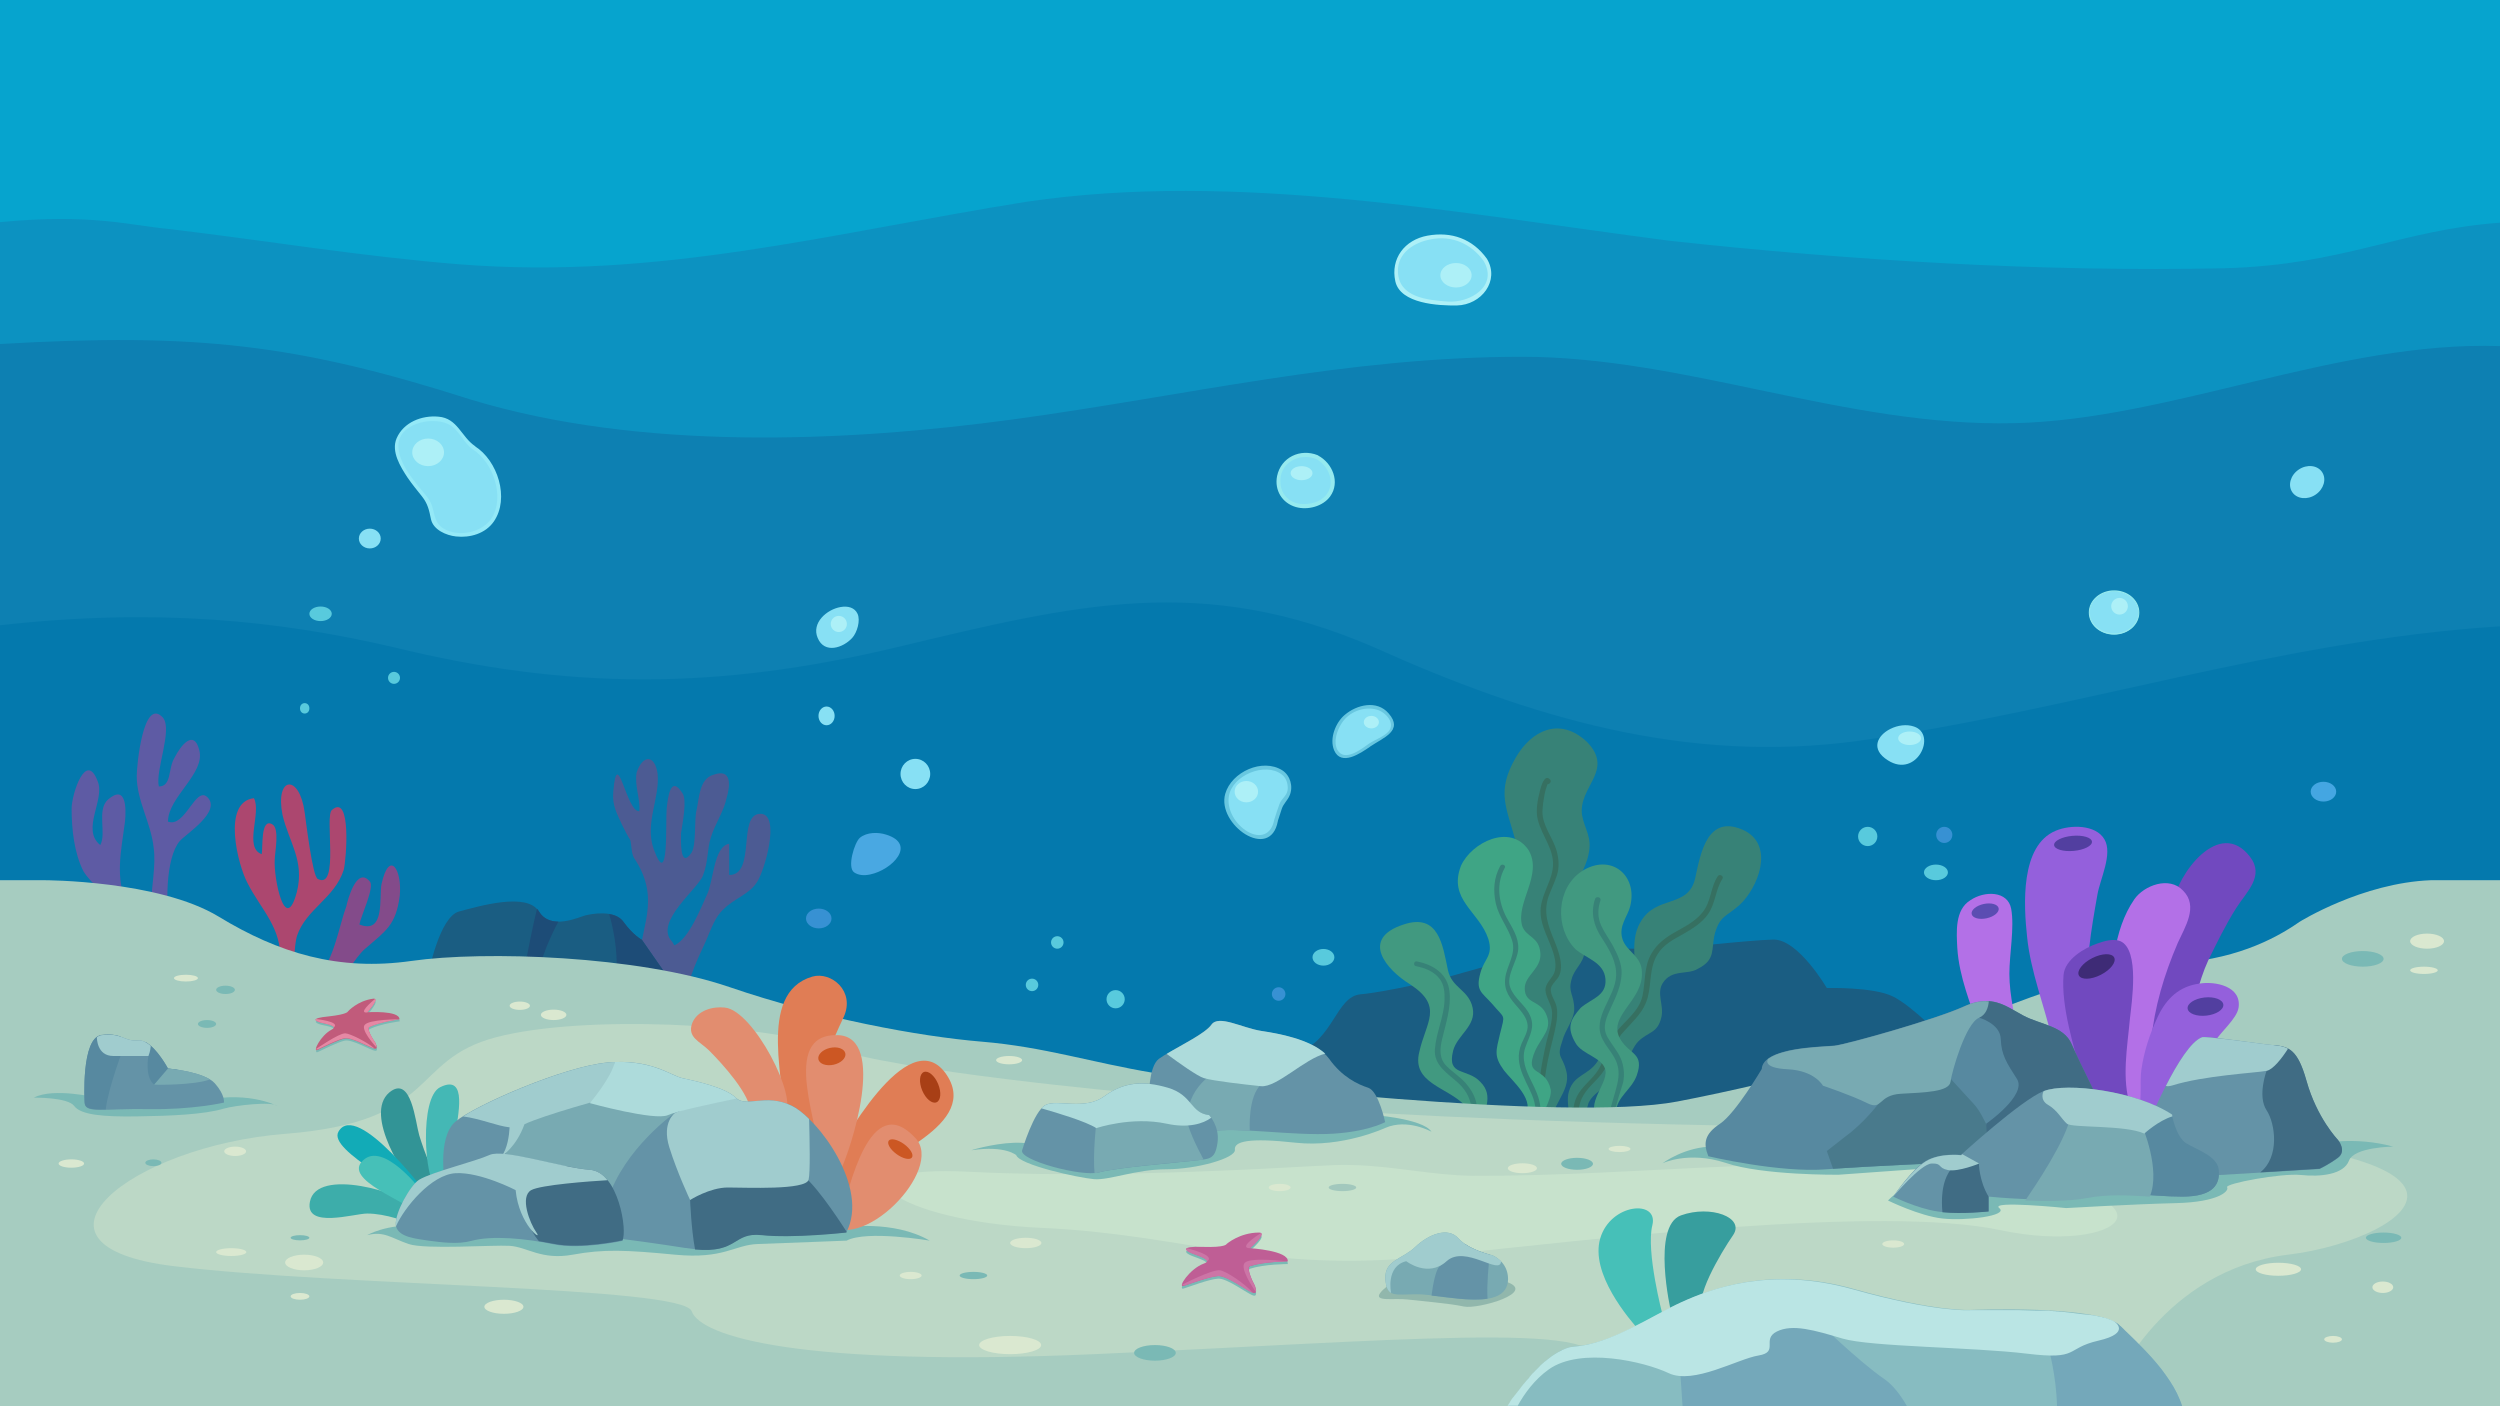 <?xml version="1.0" encoding="utf-8"?>
<!-- Generator: Adobe Illustrator 16.0.0, SVG Export Plug-In . SVG Version: 6.00 Build 0)  -->
<!DOCTYPE svg PUBLIC "-//W3C//DTD SVG 1.1//EN" "http://www.w3.org/Graphics/SVG/1.1/DTD/svg11.dtd">
<svg version="1.1" id="Layer_3" xmlns:x="http://ns.adobe.com/Extensibility/1.0/" xmlns:i="http://ns.adobe.com/AdobeIllustrator/10.0/" xmlns:graph="http://ns.adobe.com/Graphs/1.0/"
	 xmlns="http://www.w3.org/2000/svg" xmlns:xlink="http://www.w3.org/1999/xlink" xmlns:a="http://ns.adobe.com/AdobeSVGViewerExtensions/3.0/"
	 x="0px" y="0px" width="960px" height="540px" viewBox="0 0 960 540" style="enable-background:new 0 0 960 540;"
	 xml:space="preserve">
<g>
	<rect style="fill:#0479AD;" width="960" height="540"/>
	<g>
		<path style="fill:#0D80B2;" d="M960,85.1L0,100.4v139.7c59.7-6.7,106.8-1.9,151,8.4c67.5,16.5,124.5,16.5,193.5,0
			c69-16.5,117-28.5,183,0c60,27,120,45,186,36c84.7-12.1,162.2-38.7,246.6-44V85.1z"/>
	</g>
	<g>
		<path style="fill:#0C92C1;" d="M0,132.1c75.8-4.4,114.4,0.1,181,21.4C245.5,173,323.4,170,389.4,161c66-9,127.5-24,195-24
			c63,0,124.5,27,189,25.5c60-1.3,124.3-31.7,186.6-29.6V0H0V132.1z"/>
	</g>
	<g>
		<path style="fill:#06A4CE;" d="M0,85.3c35.5-3.4,49.9,1.3,65.5,2.7c37.5,4.5,73.5,10.5,111,13.5c76.5,6,142.5-12,217.5-24
			c81-12,166.5,4.5,247.5,15c69,7.5,142.5,12,213,10.5c45.6-1.3,67.2-14.7,105.6-17.5V0H0V85.3z"/>
	</g>
</g>
<path style="fill:#1A5D82;" d="M745.8,398.3c0,0-11.3-11.8-18.8-15.6s-25.5-3.3-25.5-3.3s-11-18.8-20.5-18.6s-38.5,3.5-38.5,3.5
	h-47.7L552.9,376c0,0-20.9,5-30.4,5.8s-10.5,17.7-24,22.2s-11.9,19.6-11.9,19.6S688.5,454.7,745.8,398.3z"/>
<g>
	<g>
		<path style="fill:#4C5B93;" d="M246,370c-1.4-12.6,8.7-23.8-2.5-40.5c-1.1-1.7-1-5.5-1.5-7c-1-1.5-2-3.5-3-5.5
			c-2-4.5-4-7.5-3.5-13c1.5-18.5,5,8,10,7.5c0.5-4.5-2-10-1-15c2.5-7,7-6.5,8,0.5c1,9.5-5,19-1.5,29c6,16.5,4.5-10.5,5-15.5
			c0.5-4.5,1.5-13,6-6c2,2.5,0,12-0.5,15.5c0,2.5-0.5,14,4,7.5c2-3,1-13,2-16.5c1-4.5,1-12,6.5-13.5c7-2.5,6.5,4,5,9
			c-1,5-4.5,10-6,15c-1.5,4.5-1,9.5-3,14.5c-1.5,5-19,18-12,25.5c0.5,0.5,0.5,1,1,1.5c5.5-2.5,10-14,12.5-19.5
			c2.5-5,2.5-18.5,8.5-19.5c0,4,0,8,0,12c10.5,0,3-23.5,12-23.5c8,0,1.5,22.5-1.5,26.5c-3,4.5-8.5,6-12.5,10c-3.5,3-5,8-7,12.5
			c-3.5,7.5-8.5,18-8,26.5C263,388,249,397.5,246,370z"/>
	</g>
	<g>
		<path style="fill:#AC476F;" d="M114,373c-1.5,0-1-10,0-13.5c3.5-10.5,14.5-14.5,18-25.5c1-4,3-29.5-4.5-23c-3,2,3,31-5.5,26.5
			c-2-1-4.5-22-5-25.5c-2-15-11.5-14-8.5,1c2.5,10.5,8.5,17.5,5.5,29.5c-4.5,17-9-5.5-8.5-12.5c0-2.5,2-12-1-13.5
			c-4.5-2.5-3.5,9-4,11.5c-7-2.5,0-16-3-21.5c-12.5,1.5-6,26-2.5,32.5c5,10,13.5,17.5,12.5,30L114,373z"/>
	</g>
	<g>
		<path style="fill:#834B8A;" d="M131.5,378.5c-2.5,0.5,5.5-11.5,8.5-14c8-7,12-9,13.5-20.5c1-10-4-18-7-4.5c-1,5,1.5,19.5-8.5,15.5
			c0.5-3,6-14.5,4-16.5c-5-6-8.5,7-9,9.5c-2.5,6.5-5,21.5-10.5,26L131.5,378.5z"/>
	</g>
	<g>
		<path style="fill:#5E5BA4;" d="M42.5,349c-1.5-6-7.5-9.5-10.5-14.5c-3.5-7-4.5-16-4.5-24c0-5.5,5.5-22.5,10-10.5
			c3,7-6.5,18.5,1,24.5C41,320,37,311,41.5,307c7-6,7,3.5,6.5,8.5C46.5,327,44,337,49,348L42.5,349z"/>
	</g>
	<g>
		<path style="fill:#5E5BA4;" d="M58,348c0-7,2-15.5,1-22.5c-1-9.5-6.5-18-6.5-27.5c0-4,2.5-30.5,10-22.5c4,4.5-3,20.5-1.5,26.5
			c5,0,3.5-7,6-11c2.5-5,7.5-11,9.5-3c2.5,9-12,18-12,27.5C71,318,75,302,79.5,306c6,5.5-8.5,14.5-10.5,17
			c-5.5,6.5-5.5,25.5-3.5,33.5L58,348z"/>
	</g>
</g>
<g>
	<path style="fill:#1A5D82;" d="M164.5,374c0,0,4.2-22,11.8-24s26.1-7.5,30.6,0c4.5,7.5,15.8,2,17.9,1.5s11.2-2.4,14.7,2.6
		c3.5,4.9,7,6.8,7,6.8l9.6,13.8L164.5,374z"/>
	<path style="fill:#1D4C77;" d="M236.7,374.5l19.4,0.2l-9.6-13.8c0,0-3.5-1.9-7-6.8c-1.3-1.9-3.4-2.8-5.6-3.1
		C235.1,354.9,237.4,364.4,236.7,374.5z"/>
	<path style="fill:#1D4C77;" d="M207,350c-0.2-0.4-0.5-0.7-0.8-1c-1.7,6.7-4.2,19.7-5.2,25.3l5.9,0c0.5-5.9,4.6-14.9,7.5-20.4
		C211.5,353.9,208.7,352.9,207,350z"/>
</g>
<g>
	<g>
		<path style="fill:#378277;" d="M588,430.5c6-6,1-12-1.5-18.5c-4-10-2.5-20.5-3-31c-0.5-10-7-20.5-6-30.5s7-18,4.5-27.5
			c-3.5-13-7.5-19,0-32c6-10.5,17-16,27.5-6c10.5,11-3.5,17-2,28c1,5.5,4,8.5,2.5,15c-1,5.5-5,10.5-5.5,15.5c-0.5,7,5,14.5,4,22
			c-0.5,4.5-4,6.5-5,10.5c-1.5,5,1,6,1,11.5c0,4-3.5,8-4.5,12c-2.5,7,0,5.5,1.5,12c2,8-7.5,14-5,21L588,430.5z"/>
	</g>
	<path style="fill:#367061;" d="M595.2,299.3c-2.2-2.3-3.5,3-3.8,4.1c-0.9,3.5-1.8,7.8-0.9,11.3c1.6,6.7,6.9,11.8,5.7,19.2
		c-1,6-5,10.7-4.6,17c0.3,5.3,3.4,10.1,4.9,15.1c0.8,2.6,1.4,6.2-0.2,8.6c-1.4,2.2-3.4,3.8-2.7,6.7c0.6,2.7,2.3,4.7,2.4,7.6
		c0.1,3.7-1.2,7.3-2.1,10.9c-1,4.4-1.9,8.8-2.5,13.3c-0.7,4.6-1.1,9.3-0.8,14c0.2,3.6,1,7.5,3.6,10.2c0.9,0.9,2.3-0.5,1.4-1.4
		c-3.1-3.3-3.1-8.8-3.1-13c0.1-5.3,0.9-10.6,1.9-15.9c1-5.1,2.7-10.2,3.4-15.3c0.3-2.5,0.3-4.9-0.8-7.2c-0.7-1.4-1.3-2.6-1.5-4.1
		c-0.2-1.8,1.6-3.4,2.6-4.7c2.9-3.9,0.4-10.4-1.2-14.4c-2.4-5.8-4.4-10.9-2.2-17.2c1-2.7,2.3-5.3,3.2-8.1c0.9-3,0.7-6.1-0.1-9.1
		c-1.4-5.2-5.6-9.8-5.5-15.3c0.1-2.2,0.4-4.4,0.8-6.5c0.2-0.9,0.4-1.8,0.7-2.7c0.1-0.4,0.3-0.7,0.4-1.1c0.4-0.9,0.1,0.2-0.5-0.4
		C594.7,301.7,596.1,300.2,595.2,299.3L595.2,299.3z"/>
	<g>
		<path style="fill:#378277;" d="M609.5,430.5c-1.5,1-0.5-4,0.5-7c2.5-5,8.5-6.5,12-10.5c3.5-4.5,3.5-9,7-13c4-4,7.5-3,9-9.5
			c1-4.5-2-9,0.5-13c3.5-5.5,9.5-3,13.5-5.5c7-3.5,5-7.5,6.5-13.5c2-7,4.5-6.5,9.5-11c7-6.5,13.5-22.5,2-28.5c-14.5-7-17,9-19,18
			c-2.5,12-15,6.5-21,17c-5.5,9,1,19.5-5.5,28c-3.5,4-8,5-9.5,11.5c-1,4.5,1,9.5-1.5,14c-3.5,5.5-9,5-11,11.5c-1,3,0,7,0,10
			L609.5,430.5z"/>
	</g>
	<path style="fill:#367061;" d="M659.6,336.5c-2.8,4.2-2.5,9.8-5.8,13.8c-2.9,3.7-7.2,5.7-11.2,8c-3.4,2-6.4,4.3-8.4,7.8
		c-3,5-2.3,10.9-3.5,16.4c-1.3,5.8-6.6,9.4-10.1,13.8c-3.4,4.3-3.9,9.5-6.6,14.1c-2.4,4.1-6.6,6.6-8.6,10.9
		c-1.5,3.1-1.4,6.8-1.4,10.2c0,1.3,2,1.3,2,0c0-3.9,0-7.6,2.1-11c2.4-4.1,6.6-6.5,8.6-10.9c1-2.1,1.6-4.3,2.4-6.5
		c1.1-2.9,2.9-5.4,5-7.6c3.5-3.9,7.2-7.1,8.6-12.4c1.5-5.6,0.6-11.3,3.7-16.5c2.2-3.8,6.3-5.9,9.9-7.9c3.5-2,7.3-4.3,9.6-7.7
		c2.9-4.1,2.8-9.4,5.5-13.5C662.1,336.4,660.3,335.4,659.6,336.5L659.6,336.5z"/>
	<g>
		<path style="fill:#419980;" d="M562.5,430.5c0.5-1.5,0.5-4,0-6c-6.5-7-20.5-8.5-17.5-20.5c2.5-11.5,9.5-17.5-3.5-26
			c-9-5.5-19.5-17.5-2.5-23c13.5-4.5,15,8,17,17.5c1.5,7,8,7.5,9.5,14.5s-6,10.5-7.5,16.5c-2.5,10,5.5,6.5,10.5,12
			c5.5,5.5,1,11.5,0,18L562.5,430.5z"/>
	</g>
	<g>
		<path style="fill:#3FA585;" d="M591.5,432.5c-0.5-3.5,4.5-10,4-14c-2-9.5-10.5-4.5-6-15c2.5-5.5,7-8.5,4-14.5c-2.5-5-8-3.5-8-9.5
			c0-5,6.5-7.5,6-13.5c-0.5-6.5-5.5-6-7-10.5c-2.5-9,8-19.5,2.5-29c-7-10.5-22-3-26,6c-5,13,7,17.5,10.5,28c2,6.5-1.5,7.5-3,13
			c-2,7,0.5,7.5,4.5,12c5,6,5,3.5,3,11.5c-1.5,6.5-2.5,8.5,1.5,14c3,4,13,12,7.5,18L591.5,432.5"/>
	</g>
	<g>
		<path style="fill:#419980;" d="M616,431.5c-9.5-6,1.5-14.5,0.5-20.5c-1-5-9-6-11.5-10.5c-3.5-6-2-9,2-13.5c4-3.5,10-4.5,9.5-11
			s-7.5-8-11.5-11.5c-8-8-7.5-23.5,2.5-30c11-7,21.5,1.5,18.5,13.5c-1,4-4.5,7.5-3,12.5s7.5,6.5,7.5,13c0.5,11-14,17-8,26
			c3.5,5.5,9,5,6,13.5c-2,5.5-7.5,8-8,14c-0.5,3,1,4,1.5,4L616,431.5z"/>
	</g>
	<path style="fill:#378277;" d="M543.7,371c3.5,0.7,7,2,9.2,5c1.7,2.3,1.9,5.2,1.8,8c-0.2,6.5-3.2,12.4-3.7,18.8
		c-0.5,6.4,5,9.4,9.1,13.2c3.3,3.1,5,6.8,5.1,11.3c0,3.6-1.1,7.5,0.3,11c0.5,1.2,2.4,0.7,1.9-0.5c-1.4-3.6-0.1-8.1-0.2-11.9
		c-0.1-3.9-1.9-7.1-4.4-10c-2.1-2.4-4.9-4.1-7.2-6.4c-3.1-3-2.7-6.8-1.8-10.6c1.4-5.9,3.5-12,2.8-18.2c-0.8-6.8-6.1-10.2-12.4-11.5
		C543,368.8,542.5,370.7,543.7,371L543.7,371z"/>
	<path style="fill:#378277;" d="M576.1,332.5c-2.5,4.6-2.8,9.4-1.7,14.5c1.2,5.2,4.8,9.3,6.3,14.3c1.5,5.2-2.1,9.4-2.7,14.3
		c-0.6,4.9,1.9,7.9,5,11.4c1.6,1.9,3.4,4.1,3.6,6.7c0.2,2.4-1.4,4.9-2.3,7c-1.8,4.2-1.2,8.1,0.5,12.2c1.4,3.5,3.5,6.7,4.4,10.3
		c0.6,2.4,0.5,4.8,0,7.2c-0.2,1.1-0.7,2.2-0.8,3.3c-0.1,0.7,0.1,1.6-0.1,2.2c0.6,0,1.3,0,1.9,0c-0.1-0.4-0.2-0.8-0.2-1.2
		c-0.2-1.3-2.1-0.7-1.9,0.5c0.1,0.4,0.1,0.8,0.2,1.2c0.3,0.9,1.7,1,1.9,0c0.4-1.5,0.3-3.2,0.7-4.8c0.6-2.1,0.7-4.3,0.6-6.4
		c-0.3-3.6-1.9-6.9-3.5-10.1c-2.1-4.2-3.9-8.5-2.2-13.1c1.5-4.3,3.8-7.5,1.7-12.1c-1.8-4.1-6.1-6.5-7.6-10.8
		c-1.6-4.6,2.8-10,3.1-14.6c0.3-4.6-2.4-8.3-4.5-12.2c-3.1-5.9-4-13-0.7-19C578.5,332.4,576.8,331.4,576.1,332.5L576.1,332.5z"/>
	<path style="fill:#378277;" d="M612.5,345.2c-1.8,5.4-0.5,10.3,2.6,15c2.8,4.3,5.7,9.1,5.5,14.4c-0.3,8.6-9.7,16.1-5.1,24.7
		c1.6,3.1,4.2,5.6,5.4,9c1.3,3.7,0.4,7.2-0.6,10.8c-1,3.7-2.3,7.4-2.8,11.2c-0.3,1.9-0.5,4.7,1.8,5.5c1.2,0.4,1.7-1.5,0.5-1.9
		c-2.5-0.9,3-16.2,3.5-18.3c0.6-3,0.3-6.2-0.9-9.1c-1.3-3-3.5-5.4-5.1-8.2c-2.3-4-0.3-7.8,1.4-11.6c1.9-4,3.8-8.2,4-12.7
		c0.2-4-1.7-7.7-3.5-11.1c-1.4-2.5-3.1-4.8-4.3-7.4c-1.5-3.2-1.4-6.6-0.3-9.8C614.9,344.5,612.9,344,612.5,345.2L612.5,345.2z"/>
</g>
<g>
	<path style="fill:#A6CCC0;" d="M960,540V338h-26.5c-26.5,1-50.5,16-50.5,16c-10,7-26,15-50,16s-63,16-78,23s-69,22-111,30
		s-177-7-201-11s-42-10-66-12s-62-9-97-21s-94-14-122-10s-51-3-74-17s-67-14-67-14H0v202H960z"/>
	<path style="fill:#BCD8C6;" d="M435.5,419.7c0,0-91.6-8.3-117-17.5s-94.5-12.7-128-3.9s-21.5,32.4-81,37.1s-107.1,43-42.8,50.8
		s195.5,7.7,198.9,17.3S306.2,525,420.1,520c113.9-5,199.3-13,191.6,3.5s199.9,8.8,199.9,8.8s18.7-44.6,67-50.5
		c48.4-5.8,110.7-48.1-120.5-48.6S435.5,419.7,435.5,419.7z"/>
	<path style="fill:#C7E2CC;" d="M520,447.4c-2.5-0.1-5-0.1-7.5,0c-11.9,0.5-23.8,1.3-35.7,1.8c-34.5,1.5-69.2,2.5-103.8,0.8
		c-58-3-29.2,19,26.9,21.5s84.9,17.7,149.8,10.9c64.8-6.9,172.9-19.7,218.6-10c45.7,9.7,74.1-12.6-4.6-22.3
		c-65.7-8.1-132.2,1.7-198.1,1.4C550.7,451.4,535.3,447.8,520,447.4z"/>
	<g>
		<path style="fill:#7AB9B5;" d="M373,441.7c0,0,0.3-0.1,0.9-0.3c3.2-0.9,14-3.6,21.6-2.2l66.7-11.6l64.3,0.5c0,0,19.8,1.3,23.2,6.5
			c0,0-9.2-5.2-17.7-1.5c0,0-16.5,7.7-34.5,5.7s-23.7-0.5-23.3,2.7s-14.6,7.5-26.3,7.5s-21.9,4.3-27.8,3.8
			c-5.9-0.5-28.9-5.5-29.9-9.3C390.3,443.8,386.5,439.7,373,441.7z"/>
		<path style="fill:#7AB9B5;" d="M638.4,446.7c0,0,8.6-6.5,19.6-6.4l233-1.1c0,0,13-3,28,1.1c0,0-15,0.1-17,5.4s-10.8,6.3-18.4,5.5
			s-29.3,3.3-28.4,4.7s-3.1,5.7-19.6,6.1c-16.5,0.4-42.2,1.9-42.2,1.9s-29.5-3-25.7,0s-13.1,5-21.9,4c-8.8-1-20.8-6.9-20.8-6.9
			s7.5-8.4,23-11.9c15.5-3.5,6.7-1.5,6.7-1.5l-48.7,3.5c0,0-29.3,0.3-43.5-4.6C648.3,441.9,638.4,446.7,638.4,446.7z"/>
		<path style="fill:#7AB9B5;" d="M141,474.3c0,0,7-4.3,20.5-3.8l61.5-2.2l101,3c0,0,19-3,33,5.1c0,0-24.2-4.1-31.9,0
			c0,0-25.1,1-34.1,1.3s-13,5.9-31.8,4.1s-27.3-2.2-39.3,0s-17.5-3-24.2-3.4s-32.3,1.5-38.8-0.7S147.5,472.6,141,474.3z"/>
		<path style="fill:#7AB9B5;" d="M37.2,421.5c0,0-16.7-4-24.2,0c0,0,13-0.2,15.5,3.2s11,4.2,24,4s25.8-0.7,33.5-3
			c4.1-1.2,18.5-2.9,20.5-1c0,0-12.5-6.7-32-1.2L37.2,421.5z"/>
		<path style="fill:#91B7AC;" d="M536.7,492.1c0,0-4.1,1-6.7,4.4c-2.6,3.5,5.4,1.9,10.4,2.5s16.3,1.5,21.7,2.7
			c5.3,1.2,29.3-5.6,15.7-9.7C564,488,536.7,492.1,536.7,492.1z"/>
	</g>
	<g>
		<ellipse style="fill:#DAE8D0;" cx="116.8" cy="484.8" rx="7.3" ry="3"/>
		<ellipse style="fill:#DAE8D0;" cx="193.5" cy="501.8" rx="7.5" ry="2.7"/>
		<ellipse style="fill:#DAE8D0;" cx="387.9" cy="516.5" rx="11.9" ry="3.5"/>
		<ellipse style="fill:#7AB9B5;" cx="443.5" cy="519.5" rx="8" ry="3"/>
		<ellipse style="fill:#DAE8D0;" cx="393.9" cy="477.3" rx="6" ry="2"/>
		<ellipse style="fill:#7AB9B5;" cx="373.8" cy="489.8" rx="5.3" ry="1.4"/>
		<ellipse style="fill:#DAE8D0;" cx="349.7" cy="489.8" rx="4.2" ry="1.4"/>
		<ellipse style="fill:#A2C8BD;" cx="515.5" cy="456" rx="5.3" ry="1.4"/>
		<ellipse style="fill:#DAE8D0;" cx="491.4" cy="456" rx="4.2" ry="1.4"/>
		<ellipse style="fill:#DAE8D0;" cx="727" cy="477.7" rx="4.2" ry="1.4"/>
		<ellipse style="fill:#DAE8D0;" cx="584.6" cy="448.6" rx="5.6" ry="1.9"/>
		<ellipse style="fill:#7AB9B5;" cx="605.6" cy="446.9" rx="6.1" ry="2.3"/>
		<ellipse style="fill:#DAE8D0;" cx="621.9" cy="441.2" rx="4.2" ry="1.2"/>
		<ellipse style="fill:#DAE8D0;" cx="874.9" cy="487.4" rx="8.7" ry="2.5"/>
		<ellipse style="fill:#7AB9B5;" cx="915.3" cy="475.3" rx="6.8" ry="2"/>
		<ellipse style="fill:#DAE8D0;" cx="915" cy="494.3" rx="4" ry="2.2"/>
		<ellipse style="fill:#DAE8D0;" cx="895.9" cy="514.3" rx="3.4" ry="1.3"/>
		<ellipse style="fill:#7AB9B5;" cx="907.3" cy="368.2" rx="8" ry="3"/>
		<ellipse style="fill:#DAE8D0;" cx="932" cy="361.4" rx="6.5" ry="2.9"/>
		<ellipse style="fill:#DAE8D0;" cx="930.8" cy="372.6" rx="5.3" ry="1.4"/>
		<ellipse style="fill:#DAE8D0;" cx="212.6" cy="389.7" rx="4.9" ry="2"/>
		<ellipse style="fill:#DAE8D0;" cx="199.6" cy="386.2" rx="3.9" ry="1.6"/>
		<ellipse style="fill:#7AB9B5;" cx="86.6" cy="380.1" rx="3.6" ry="1.6"/>
		<ellipse style="fill:#DAE8D0;" cx="71.4" cy="375.6" rx="4.6" ry="1.3"/>
		<ellipse style="fill:#7AB9B5;" cx="79.5" cy="393.2" rx="3.5" ry="1.5"/>
		<ellipse style="fill:#DAE8D0;" cx="90.3" cy="442.1" rx="4.2" ry="1.8"/>
		<ellipse style="fill:#7AB9B5;" cx="58.9" cy="446.5" rx="3.1" ry="1.3"/>
		<ellipse style="fill:#DAE8D0;" cx="27.4" cy="446.8" rx="4.9" ry="1.6"/>
		<ellipse style="fill:#DAE8D0;" cx="88.8" cy="480.8" rx="5.8" ry="1.5"/>
		<ellipse style="fill:#DAE8D0;" cx="115.2" cy="497.8" rx="3.6" ry="1.3"/>
		<ellipse style="fill:#7AB9B5;" cx="115.2" cy="475.3" rx="3.6" ry="1"/>
		<ellipse style="fill:#DAE8D0;" cx="387.5" cy="407.1" rx="5" ry="1.6"/>
	</g>
</g>
<g>
	<path style="fill:#379E9E;" d="M641.6,503.4c0,0-7.5-32.6,3.9-36.7c11.4-4.1,24.7,0.8,20,7.6c-4.7,6.8-15.6,25.2-11.2,29
		L641.6,503.4z"/>
	<path style="fill:#46C0B8;" d="M638.4,504.8c0,0-6.4-24.3-3.9-34.3s-16-8.5-20,5s11,31,15.5,36L638.4,504.8z"/>
	<path style="fill:#87BCC1;" d="M837.9,540c-4.4-13.6-18.1-25.2-23.9-31c-8-8-57-6-57-6s-13,1-45-8s-55,0-66,5s-27,16-41,17
		c-10.2,0.7-20.8,15.1-25.9,23H837.9z"/>
	<path style="fill:#74A8BA;" d="M813.2,508.3c-0.3-0.2-0.6-0.4-1-0.6c0,0-0.1,0-0.1,0c-0.3-0.2-0.7-0.4-1.1-0.5c0,0-0.1,0-0.1-0.1
		c-0.4-0.2-0.8-0.3-1.3-0.5c0,0-0.1,0-0.1,0c-0.5-0.2-0.9-0.3-1.4-0.5c0,0-0.1,0-0.1,0c-0.5-0.1-1-0.3-1.6-0.4c0,0-0.1,0-0.1,0
		c-0.6-0.1-1.2-0.3-1.8-0.4c0,0,0,0,0,0c-0.6-0.1-1.3-0.3-1.9-0.4c-9.1,5.1-16,12.7-16,12.7s3,10.1,3.3,22.5h48.1c0,0,0,0,0,0
		c-0.5-1.7-1.2-3.3-2-5c0,0,0,0,0,0c-0.8-1.6-1.7-3.2-2.7-4.7c0,0,0,0,0,0c-1-1.5-2.1-3-3.2-4.5c0,0,0,0,0,0
		c-4.6-5.9-9.9-10.9-13.7-14.6c-0.3-0.3-0.6-0.5-0.8-0.8c-0.1-0.1-0.2-0.2-0.4-0.4c-0.4-0.4-0.7-0.7-1.1-1
		C813.8,508.8,813.5,508.5,813.2,508.3C813.2,508.3,813.2,508.3,813.2,508.3z"/>
	<path style="fill:#74A8BA;" d="M723.5,529.5c-9.5-6.5-26-22.5-26-22.5s-48,0.2-52.5,16.6l1.1,16.4h86.2
		C729.9,535.8,726.9,531.8,723.5,529.5z"/>
	<path style="fill:#BAE5E4;" d="M603.5,517.2c-0.3,0.1-0.6,0.1-0.9,0.2c-0.1,0-0.2,0-0.3,0.1c-0.4,0.1-0.8,0.2-1.2,0.4
		c-0.1,0-0.1,0.1-0.2,0.1c-0.3,0.1-0.7,0.3-1,0.4c-0.1,0.1-0.2,0.1-0.3,0.2c-0.3,0.2-0.7,0.3-1,0.5c-0.1,0-0.1,0.1-0.2,0.1
		c-0.4,0.2-0.8,0.5-1.2,0.7c-0.1,0.1-0.2,0.1-0.3,0.2c-0.3,0.2-0.6,0.4-0.9,0.6c-0.1,0.1-0.2,0.1-0.3,0.2c-0.8,0.6-1.5,1.2-2.3,1.8
		c-0.1,0.1-0.2,0.2-0.3,0.2c-0.3,0.3-0.6,0.6-0.9,0.8c-0.1,0.1-0.1,0.1-0.2,0.2c-0.4,0.3-0.7,0.7-1.1,1.1c-0.1,0.1-0.1,0.1-0.2,0.2
		c-0.3,0.3-0.6,0.6-0.9,0.9c-0.1,0.1-0.2,0.2-0.3,0.3c-0.3,0.3-0.6,0.7-1,1c0,0-0.1,0.1-0.1,0.1c-0.3,0.4-0.7,0.8-1,1.2
		c-0.1,0.1-0.2,0.2-0.2,0.3c-0.3,0.3-0.5,0.6-0.8,0.9c-0.1,0.1-0.2,0.2-0.3,0.3c-0.3,0.4-0.6,0.8-0.9,1.1c0,0-0.1,0.1-0.1,0.1
		c-0.3,0.3-0.5,0.7-0.8,1c-0.1,0.1-0.2,0.3-0.3,0.4c-0.2,0.3-0.4,0.5-0.6,0.8c-0.1,0.1-0.2,0.2-0.3,0.4c-0.3,0.3-0.5,0.7-0.8,1
		c-0.1,0.1-0.2,0.3-0.3,0.4c-0.2,0.2-0.3,0.4-0.5,0.6c-0.1,0.2-0.2,0.3-0.4,0.5c-0.1,0.2-0.3,0.4-0.4,0.5c-0.2,0.3-0.4,0.6-0.6,0.9
		c-0.1,0.1-0.2,0.2-0.2,0.4c-0.1,0.2-0.3,0.4-0.4,0.6c-0.1,0.1-0.1,0.2-0.2,0.3c-0.1,0.2-0.3,0.4-0.4,0.6h3.9
		c2.6-4.7,6.5-10.1,12-14c12.2-8.6,36.5-3,46,1.5s26.5-5.5,34.5-6.8s1-6.2,7-9.2s14.5-0.5,25.2,2.7s50.3,3.3,70.8,5.8s14.5-2,27.5-5
		s6-7.4,6-7.4c-0.9-0.5-2-0.9-3.3-1.3c0,0,0,0-0.1,0c-0.2-0.1-0.4-0.1-0.7-0.2c0,0-0.1,0-0.1,0c-0.2-0.1-0.4-0.1-0.7-0.2
		c-0.1,0-0.1,0-0.2,0c-0.2-0.1-0.4-0.1-0.7-0.2c-0.1,0-0.1,0-0.2,0c-0.2-0.1-0.5-0.1-0.7-0.2c-0.1,0-0.1,0-0.2,0
		c-0.2-0.1-0.5-0.1-0.7-0.2c-0.1,0-0.1,0-0.2,0c-0.2,0-0.5-0.1-0.7-0.1c-0.1,0-0.1,0-0.2,0c-0.3,0-0.5-0.1-0.8-0.1
		c-0.1,0-0.1,0-0.2,0c-0.3,0-0.5-0.1-0.8-0.1c-0.1,0-0.1,0-0.2,0c-0.3,0-0.6-0.1-0.9-0.1c0,0-0.1,0-0.1,0c-2.4-0.3-4.9-0.6-7.5-0.9
		c0,0-0.1,0-0.1,0c-0.3,0-0.7-0.1-1-0.1c-0.1,0-0.1,0-0.2,0c-0.3,0-0.6,0-1-0.1c-0.1,0-0.1,0-0.2,0c-0.3,0-0.6,0-0.9-0.1
		c-0.1,0-0.2,0-0.3,0c-0.3,0-0.6,0-0.9-0.1c-0.1,0-0.2,0-0.3,0c-0.3,0-0.6,0-0.9-0.1c-0.1,0-0.2,0-0.3,0c-0.3,0-0.6,0-0.9,0
		c-0.1,0-0.2,0-0.3,0c-0.3,0-0.6,0-0.9,0c-0.1,0-0.2,0-0.3,0c-0.3,0-0.6,0-0.9,0c-0.1,0-0.2,0-0.2,0c-0.3,0-0.7,0-1,0c0,0,0,0,0,0
		c-2.3-0.1-4.5-0.1-6.6-0.2c-0.1,0-0.1,0-0.2,0c-0.3,0-0.6,0-0.9,0c-0.1,0-0.2,0-0.3,0c-0.3,0-0.5,0-0.8,0c-0.1,0-0.2,0-0.3,0
		c-0.3,0-0.5,0-0.8,0c-0.1,0-0.2,0-0.3,0c-0.3,0-0.5,0-0.7,0c-0.1,0-0.2,0-0.3,0c-0.2,0-0.5,0-0.7,0c-0.1,0-0.3,0-0.4,0
		c-0.2,0-0.4,0-0.7,0c-0.1,0-0.2,0-0.3,0c-0.2,0-0.5,0-0.7,0c-0.1,0-0.2,0-0.3,0c-0.2,0-0.5,0-0.7,0c-0.1,0-0.2,0-0.2,0
		c-0.2,0-0.5,0-0.7,0c-0.1,0-0.2,0-0.3,0c-0.2,0-0.4,0-0.6,0c-0.1,0-0.2,0-0.3,0c-1,0-1.9,0-2.7,0c-0.1,0-0.1,0-0.2,0
		c-0.1,0-0.3,0-0.4,0c-0.1,0-0.2,0-0.3,0c-0.1,0-0.3,0-0.4,0c-0.1,0-0.2,0-0.3,0c-0.1,0-0.2,0-0.4,0c-0.1,0-0.2,0-0.3,0
		c-0.1,0-0.2,0-0.3,0c-0.1,0-0.2,0-0.3,0c-0.1,0-0.2,0-0.3,0c-0.1,0-0.1,0-0.2,0c-0.1,0-0.2,0-0.3,0c-0.1,0-0.2,0-0.2,0
		c-0.1,0-0.2,0-0.3,0c0,0-0.1,0-0.1,0c-0.1,0-0.2,0-0.3,0c0,0-0.1,0-0.1,0c-0.1,0-0.1,0-0.2,0c-0.1,0-0.1,0-0.2,0c0,0-0.1,0-0.1,0
		c0,0-0.1,0-0.1,0c-0.1,0-0.2,0-0.3,0c0,0,0,0,0,0c-0.1,0-0.1,0-0.1,0s-13,1-45-8s-55,0-66,5s-27,16-41,17c-0.4,0-0.8,0.1-1.2,0.2
		C603.7,517.2,603.6,517.2,603.5,517.2z"/>
</g>
<g>
	<path style="fill:#78AAB2;" d="M573,482c0,0-9-2-13-6.5s-11.5-1.5-16.5,3.3s-12,5.1-11.5,12.4s3.5,5.8,12.5,5.8s34.4,7.4,34.6-5.8
		C579.1,484.3,573,482,573,482z"/>
	<path style="fill:#6493A7;" d="M571.2,498.7c-0.3-5.6,0.4-12.9,0.9-16.9c-1.8-0.5-6.2-1.8-9.5-4.1c-3,2.7-7.9,7.2-9.7,8.5
		c-1.5,1.1-2.6,6.7-3.2,11.3C556.1,498.2,564.9,499.7,571.2,498.7z"/>
	<path style="fill:#A0CCCE;" d="M573,482c0,0-9-2-13-6.5s-11.5-1.5-16.5,3.3s-12,5.1-11.5,12.4c0.2,3.1,0.9,4.6,2.2,5.3
		c-0.1-0.2-2.1-10.3,5.8-12.2c0,0,8.3,6.5,15.5,0c7.2-6.5,20.7,5.8,20.9,0C574.8,482.7,573,482,573,482z"/>
</g>
<g>
	<path style="fill:#7AB9B5;" d="M471,478.7c0,0,5-4.4,12.5-4.4c3.5,0-3.5,6-3.5,6s15,0.9,14.5,5.1c0,0-9,0-14.5,1.8
		c-1.4,0.5,0.8,5.6,1.8,7.3c0,0,1.5,3.5-0.5,3s-10-6.7-13.5-6.5s-11,3.1-13.3,3.8c-2.5,0.8,2.3-6.6,7.8-8.6c3.7-1.3-2-2.9-4.5-3.9
		s-5-2.8,4-2.5S471,478.7,471,478.7z"/>
	<path style="fill:#BF5E95;" d="M471,477.7c0,0,5-4.4,12.5-4.4c3.5,0-3.5,6-3.5,6s15,0.9,14.5,5.1c0,0-9,0-14.5,1.8
		c-1.4,0.5,0.8,5.6,1.8,7.3c0,0,1.5,3.5-0.5,3s-10-6.7-13.5-6.5s-11,3.1-13.3,3.8c-2.5,0.8,2.3-6.6,7.8-8.6c3.7-1.3-2-2.9-4.5-3.9
		s-5-2.8,4-2.5S471,477.7,471,477.7z"/>
	<path style="fill:#CC75A6;" d="M455.6,479.3l-0.2,0.5c0.2,0.5,1.2,1.1,2.3,1.5c2,0.8,6,2,5.7,3.1c0,0,0,0,0,0
		C467.4,482,455.6,479.3,455.6,479.3z"/>
	<path style="fill:#CC75A6;" d="M480.5,479.3c-0.3,0-0.5,0-0.5,0s5.7-4.8,4.2-5.8C482.7,474.4,474.9,479.6,480.5,479.3z"/>
	<path style="fill:#CC75A6;" d="M478,484.9c-2,2,3,9.4,4.2,11.2c0.3-0.8-0.5-2.6-0.5-2.6c-1-1.8-3.2-6.9-1.8-7.3
		c5.5-1.8,14.5-1.8,14.5-1.8S480.3,482.6,478,484.9z"/>
	<path style="fill:#CC75A6;" d="M468.5,487.8c-3-0.5-14.7,5.6-14.7,5.6l0,0c0,0,0.3,0.1,0.9,0.3c2.5-0.8,9.6-3.4,13-3.7
		c3.5-0.2,11.3,5.8,13.4,6.5C478.1,492.9,470.8,488.1,468.5,487.8z"/>
</g>
<g>
	<g>
		<path style="fill:#B370E7;" d="M775.3,398.3c-1.3-6.3-3.7-16-3.7-24.3c0-7.7,2-17.7,0.7-25c-1.3-7-10.3-7-15.7-3.3
			c-6,3.7-5.3,12.3-5,18.3c0.7,11.3,5.3,21.7,8,30.7L775.3,398.3z"/>
	</g>
	<g>
		<path style="fill:#9460DC;" d="M806,407.3c3-7.2-4-15-4.3-23c-1-13.7,1.3-27.3,3.7-40.7c1-6,6-15.7,2.7-21.3
			c-3.3-5.7-13-5.7-18.7-3.3c-13.7,5.7-12.3,28.7-11,40.7c1.3,13.3,6.7,26.7,9.7,39.7C788,399.3,800.9,419.4,806,407.3z"/>
	</g>
	<g>
		<path style="fill:#7149BF;" d="M840.3,394.7c2-7.7,3.7-17.3,7.7-26c3.3-6.7,6.7-13.7,10.7-20s11-12.3,5.3-19.7
			c-11.7-15.3-28,6.7-29.7,18.3c0,0-16.7,48.7-5.3,57S840.3,394.7,840.3,394.7z"/>
	</g>
	
		<ellipse transform="matrix(0.977 -0.215 0.215 0.977 -57.383 171.953)" style="fill:#5B4DB2;" cx="762" cy="349.8" rx="5.3" ry="2.8"/>
	
		<ellipse transform="matrix(0.996 -9.131470e-002 9.131470e-002 0.996 -26.24 74.028)" style="fill:#523FA0;" cx="795.9" cy="323.8" rx="7.3" ry="2.9"/>
	<g>
		<path style="fill:#B370E7;" d="M829,432c-0.7-0.7-3-9-3.3-12.3c-0.7-6.3-0.3-13.3,0.3-19.7c1.3-13.3,5-25.7,10.3-38
			c2.7-6,8-14,2-20c-5.3-5.7-15-2-18.7,3.3c-8.3,12-9,28.7-9,42.7c0,0,1.3,43.6,10.7,46.6C830.7,437.7,829,432,829,432z"/>
	</g>
	<g>
		<path style="fill:#7149BF;" d="M816.7,427.7c-9,10.3-14.7-7-17-13.7c-3.3-11.7-8.3-27.6-7.3-39.6c0.5-6,8-10.4,13-12.1
			c2.5-0.9,6.2-2,8.8-0.9c7.6,3.3,4.3,23.9,3.7,29.7c-1,11.1-3.3,23.1,0.2,33.9L816.7,427.7z"/>
	</g>
	
		<ellipse transform="matrix(0.892 -0.453 0.453 0.892 -80.881 404.54)" style="fill:#3E2B76;" cx="804.7" cy="371.2" rx="7.6" ry="3.6"/>
	<g>
		<path style="fill:#9460DC;" d="M821.3,425.7c1.3-4.3,0.3-10.3,1-15c1-7,3.3-14,6.3-20.3c3.3-7,8.3-11.7,16-12.7c6-1,16.3,1,15,9.3
			c-0.7,4.3-7,9.3-9.3,13.3c-2.7,4.7-5,9.7-7.3,14.3c-2.7,5.3-11,21.3-7.3,25.3L821.3,425.7z"/>
	</g>
	
		<ellipse transform="matrix(0.994 -0.111 0.111 0.994 -37.698 96.528)" style="fill:#523FA0;" cx="846.8" cy="386.3" rx="6.9" ry="3.5"/>
</g>
<g>
	<path style="fill:#5789A0;" d="M676.5,410.5c0,0-10,17-16,21S654,439,656,444c0,0,27.5,6.5,45.5,5s91.5-4.5,91.5-4.5l16.5-14.6
		c0,0-11-21.9-14-28.9s-11.9-7.5-18.5-11c-6.6-3.5-12-8.5-23-3.5s-45,14.5-49.5,15S677,402,676.5,410.5z"/>
	<path style="fill:#497A8C;" d="M758,424l-8.8-9.6c0,0-28.4-0.9-28,9.6c0,0-5.7,7.5-12.7,12.5l-7,5.5l2.4,6.8
		c12.9-0.9,42.8-2.3,64.4-3.3C766.2,439.7,762,428.3,758,424z"/>
	<path style="fill:#406C84;" d="M777,390c-4.6-2.4-8.6-5.6-14.3-5.6l-2.7,6.4c0,0,8.1,2.2,8.3,8.2c0.2,6,2.2,9.1,6.2,15.3
		s-11.8,17.2-11.8,17.2l0.8,14.2c16.4-0.7,29.5-1.3,29.5-1.3l16.5-14.6c0,0-11-21.9-14-28.9S783.6,393.5,777,390z"/>
	<path style="fill:#78AAB2;" d="M730,420c9-0.5,18.5-0.7,19-4.6s5.8-22.5,11-24.6c2.6-1.1,3.5-3.9,3.7-6.3c-2.7-0.2-5.9,0.3-9.7,2.1
		c-11,5-45,14.5-49.5,15c-3.6,0.4-19.4,0.5-25.5,5c-0.2,0.2-2.5,3.5,7.5,4c10.4,0.5,13.5,6.3,13.5,6.3s11,3.7,17,6.7
		S721,420.5,730,420z"/>
</g>
<g>
	<path style="fill:#6493A7;" d="M845.6,398.3c1.3-0.5,16.7,1.7,24.4,2.7c7.7,1,11.7-0.2,15.7,14.1s12,22.6,12,22.6s3.7,4.3,0,7
		c-3.7,2.7-7,4.2-7,4.2l-41.7,2.5l-25.7-16C823.3,435.3,836.8,401.5,845.6,398.3z"/>
	<path style="fill:#406C84;" d="M867.9,450.2l22.8-1.4c0,0,3.3-1.5,7-4.2c3.7-2.7,0-7,0-7s-8-8.3-12-22.6
		c-3.4-12.1-6.8-13.1-12.5-13.7c-1.6,2.3-2.7,5.4-2.8,9.8c0,0-3.7,9.8,0,15.3C873.8,431.6,875.4,444.4,867.9,450.2z"/>
	<path style="fill:#A0CCCE;" d="M878.6,402.7c-2.3-1.3-5.1-1.3-8.6-1.7c-7.7-1-23.1-3.1-24.4-2.7c-4.2,1.5-9.6,10.2-13.9,18.7
		c0.6,0.2,1.4,0.1,2.5-0.2c12.1-3.8,31.9-4.8,36.2-5.6C872.9,410.7,876.3,406.3,878.6,402.7z"/>
</g>
<g>
	<path style="fill:#6493A7;" d="M727,459.5c0,0,7-10.5,12.5-13.7s13.5-2.3,13.5-2.3s23-21,31.7-24.5c8.8-3.5,35.8,0,49.3,9
		c0,0,1.5,8.5,5.5,11s12,4.9,12.5,10.2s-1.7,10.3-14.1,10.3s-24.9-2.5-37.4,0s-36.8,0-36.8,0v5.7c0,0-11.7,1.2-19.7,0
		S727,459.5,727,459.5z"/>
	<path style="fill:#5789A0;" d="M852,449.2c-0.5-5.3-8.5-7.7-12.5-10.2s-5.5-11-5.5-11c-1.5-1-3.2-1.9-5-2.8l-10,6.4
		c0,0,0.6,17.8,1.3,27c5.9,0.3,11.8,0.9,17.7,0.9C850.3,459.5,852.5,454.5,852,449.2z"/>
	<path style="fill:#406C84;" d="M749.3,448.8c-4,5-3.8,12.7-3.4,16.7c7.8,0.8,17.7-0.3,17.7-0.3v-5.7c-3.7-6.2-3.7-12.8-3.7-12.8
		L749.3,448.8z"/>
	<path style="fill:#78AAB2;" d="M822.5,432.1l-27.3-3.9c-1.7,9.6-13.8,27.4-17.5,32.8c7.7,0.3,17.1,0.3,23.4-0.9
		c8.2-1.6,16.3-1.1,24.4-0.6C829.9,449.2,822.5,432.1,822.5,432.1z"/>
	<path style="fill:#A0CCCE;" d="M786.5,424.3c3.5,2,5.2,5.5,7.2,7.2s22.3,0.4,29.7,3.8c0,0,5.6-5.1,10.8-6.6
		c-0.1-0.4-0.1-0.7-0.1-0.7c-13.5-9-40.5-12.5-49.3-9C784.7,419,783,422.3,786.5,424.3z"/>
	<path style="fill:#A0CCCE;" d="M741.7,446.8c4.2-0.2,2.3,1.7,6.3,2.5s12-2.5,12-2.5l-6.5-3.6c-0.3,0.3-0.4,0.4-0.4,0.4
		s-8-1-13.5,2.3S727,459.5,727,459.5S737.5,447,741.7,446.8z"/>
</g>
<g>
	<path style="fill:#6493A7;" d="M441.2,421.5c0,0-0.2-11.9,3.8-14.9s17.3-9.1,20.1-13.1s11.8,1.2,19.3,2.4s21,3.7,26,10.7
		s11,9.8,15,11.1s6.5,13.2,6.5,13.2s-8.5,4.7-26,4.6s-37.6-3.5-43.8,0S441.2,421.5,441.2,421.5z"/>
	<path style="fill:#78AAB2;" d="M456.1,431.6l1.5,3.8c1.7,0.7,3.3,0.8,4.6,0.1c3.1-1.7,9.7-1.7,17.7-1.3c-0.2-4.7,0.1-17,6.7-19.1
		l-19.1-3.9C467.5,411.2,454.7,417.4,456.1,431.6z"/>
	<path style="fill:#ADDBDB;" d="M484.5,395.9c-7.5-1.1-16.5-6.4-19.3-2.4c-2.3,3.3-11.8,7.9-17.2,11.2c4.7,3.5,11.9,8.6,14.3,9.3
		c3.7,1.1,15.3,2.4,21.9,3.1c6.1,0.6,16.8-10.6,24.7-12.5C502.9,399.1,491.3,396.9,484.5,395.9z"/>
</g>
<g>
	<path style="fill:#6493A7;" d="M392.5,441.7c0,0,4.5-15.1,9-17.4s15,2.2,22.5-3.3s15-6.2,24.5-3.3s8.5,9.7,15.8,10.5
		c0,0,4.2,4.3,3.2,10.8c-1,6.5-3,6-10,6.8s-29,2.6-35.5,4.4S391.2,445.5,392.5,441.7z"/>
	<path style="fill:#78AAB2;" d="M455.4,428.2l-34.4,2.7c0,0-1.4,12-0.7,19.6c0.6,0,1.2-0.1,1.7-0.3c6.5-1.8,28.5-3.7,35.5-4.4
		c1.9-0.2,3.5-0.3,4.7-0.5C459.7,440.7,455.8,432.9,455.4,428.2z"/>
	<path style="fill:#ADDBDB;" d="M464.3,428.2c-7.2-0.8-6.3-7.7-15.8-10.5s-17-2.2-24.5,3.3s-18,1-22.5,3.3c-0.5,0.3-1.1,0.7-1.6,1.3
		c6.3,1.8,17,5,21.1,7.6c0,0,13.5-4.6,27-1.7c8.3,1.8,14.1,0,17.1-2.3C464.6,428.6,464.3,428.2,464.3,428.2z"/>
</g>
<g>
	<g>
		<path style="fill:#329496;" d="M161.5,459c-6-6.5-22-31-12-39.5c8.5-7,10,11.5,11.5,16.5c2,6.5,5.5,16,9.5,20L161.5,459z"/>
	</g>
	<g>
		<path style="fill:#3DADAA;" d="M160,464c-5-6-38.5-16-41-2.5c-2,10.5,17,4.5,22,4.5c7,0,15.5,3,20.5,5.5L160,464z"/>
	</g>
	<g>
		<path style="fill:#12ABB7;" d="M163,465.5c-4-8.5-37.5-23.5-33-31c7-12,34.5,24,38.5,30.5L163,465.5z"/>
	</g>
	<g>
		<path style="fill:#46C0B8;" d="M161,466.5l3.5-5.5c-3.5-5.5-17.5-22.5-25-15.5C131,453,157,461.5,161,466.5"/>
	</g>
	<g>
		<path style="fill:#44B8B5;" d="M167.5,456c-4.5-3-6.5-34.5,1.5-38.5c11-5.5,6.5,12,6,17.5c-0.5,6.5-0.5,14.5,1,20.5L167.5,456z"/>
	</g>
</g>
<g>
	<g>
		<path style="fill:#E07D55;" d="M313.4,443.9c1-4-1.9-15.4-0.4-21.4c2-11.5,6-21.5,11-32c4.5-10-4.9-17.5-12-15.5
			c-21.9,6.3-10,42.5-10.5,59L313.4,443.9z"/>
	</g>
	<g>
		<path style="fill:#E07D55;" d="M318,448.5c5-9,30.5-56,45-36.5c14.5,20-25,32.5-35.5,43c-2.5,2.5-5,5-5.5,9"/>
	</g>
	<g>
		<path style="fill:#E28D6F;" d="M316.5,469l6.5-2.5c3-9.5,11-48.5,28.5-29.5C363,449,330,483,316.5,469c0.5,0,0.5,0,0.5,0"/>
	</g>
	<g>
		<path style="fill:#E28D6F;" d="M322.5,450c4.5-9,18-51.5-0.5-52.5c-23.5-1-6.5,36.5-7,49.5L322.5,450z"/>
	</g>
	<g>
		<path style="fill:#E28D6F;" d="M301.3,427.9c5.5-6-12-40-23-41c-4.5-0.5-10.5,1-12.5,6c-2,5.5,3,7,6.5,10.5c5,5,16,17,16,24
			L301.3,427.9z"/>
	</g>
	
		<ellipse transform="matrix(0.976 -0.22 0.22 0.976 -81.314 80.076)" style="fill:#CC5723;" cx="319.2" cy="405.5" rx="5.3" ry="3.3"/>
	
		<ellipse transform="matrix(0.922 -0.387 0.387 0.922 -133.733 170.778)" style="fill:#A83F16;" cx="357.2" cy="417.5" rx="3.3" ry="6.3"/>
	
		<ellipse transform="matrix(0.81 0.586 -0.586 0.81 324.525 -118.737)" style="fill:#CC5723;" cx="345.5" cy="441.4" rx="5.5" ry="2.4"/>
</g>
<g>
	<path style="fill:#6493A7;" d="M171,455.5c0,0-3.5-18.7,4-24.9s41.6-21.1,58.3-22.6s24.2,5,28.7,6s16.5,3.5,20.5,7.5
		s11.5-1.7,21.5,3.1s30,31.4,21,48.6c0,0-20.5,2.3-32.5,1s-8.5,8.3-29.5,5s-37-5-37-5L171,455.5z"/>
	<path style="fill:#78AAB2;" d="M259.3,427.2c0,0-19.6,13.7-25.9,33.5l-42.8-12.8c0,0,10.4-13.4,9.9-20.1l24.4-10.6
		c0,0,27.1-1.3,28.6,0S259.3,427.2,259.3,427.2z"/>
	<path style="fill:#406C84;" d="M292.5,474.3c12,1.3,32.5-1,32.5-1c0-0.1,0.1-0.2,0.1-0.3c-4.1-6.4-13.2-19.9-18.1-22.5
		c-6.5-3.5-37-4.1-42,10.2c0,0,0.4,11.1,1.9,19.1C283.6,481.4,281.3,473.1,292.5,474.3z"/>
	<path style="fill:#A0CCCE;" d="M279.5,456c7,0,30,1.1,31-3c0.7-2.7,0.4-15.2,0.2-23.3c-2.4-2.4-4.8-4.2-6.7-5.1
		c-10-4.9-17.5,0.9-21.5-3.1c0,0,0,0,0,0c-7.1,0.8-15.1,2.5-23.2,5.8c0,0-5.3,3.5-2.3,13.2s8,20.3,8,20.3S272.5,456,279.5,456z"/>
	<path style="fill:#A0CCCE;" d="M236.1,407.8c-0.9,0-1.8,0.1-2.8,0.2c-15.1,1.4-44.6,13.8-55.5,20.7c6.8,0.9,13.1,3.7,17.9,4.2
		c-0.2,3.4-0.9,8.1-3,11c0,0,5.5-3.3,8.7-12.2c7.4-3.5,31.9-10.2,31.9-10.2C235.4,417.9,236,412.2,236.1,407.8z"/>
	<path style="fill:#ADDBDB;" d="M282.5,421.5c-4-4-16-6.5-20.5-7.5c-4.2-0.9-11.1-6.7-25.9-6.2c-1.4,6.2-9.6,15.8-9.6,15.8
		s25,6.9,30,4.6c3.2-1.5,16.9-4.4,26.4-6.4C282.7,421.7,282.6,421.6,282.5,421.5z"/>
</g>
<g>
	<path style="fill:#6493A7;" d="M152.1,471c-0.1-0.2-0.1-0.5-0.1-0.7c-0.4-4.2,5.4-15,9-17.2c5-3,21.5-7,27-9.5s27.5,4.9,38.5,5.7
		s14.5,23.5,12.5,27.2c0,0-16,3.5-26.5,1.3s-23.5-3.5-31.5-1.3c-5.2,1.4-11.3,0.6-16.5-0.1C160.2,475.7,153.2,475.2,152.1,471z"/>
	<path style="fill:#406C84;" d="M226.5,449.2c-2.5-0.2-5.5-0.7-8.8-1.4c-4.9,0.8-10.6,2.5-17.2,5.4c0,0-1.2,14.3,6.4,23.4
		c1.9,0.3,3.8,0.7,5.6,1c10.5,2.2,26.5-1.3,26.5-1.3C241,472.8,237.5,450,226.5,449.2z"/>
	<path style="fill:#A0CCCE;" d="M204,457c3.6-2,22.3-3.4,29.3-3.8c-1.8-2.3-4.1-3.8-6.8-4c-11-0.8-33-8.2-38.5-5.7s-22,6.5-27,9.5
		c-3.6,2.2-9.4,13-9,17.2c0,0.2,0.1,0.4,0.1,0.6c3.1-7,13.5-19.8,22.9-20.3c9.5-0.5,23,6.5,23,6.5c1.3,13.5,10.6,20,8,16.3
		C203.4,469.6,199.5,459.5,204,457z"/>
</g>
<g>
	<path style="fill:#6493A7;" d="M32.5,423.4c0,0-1.5-24.9,6.5-25.9s8.5,2.5,14,2s11.5,10.8,11.5,10.8s14,1.2,18,5.7s3.5,7.4,3.5,7.4
		s-12,2.8-29,2.5S32.6,427.8,32.5,423.4z"/>
	<path style="fill:#5789A0;" d="M64.5,410.3c0,0-4.1-7.8-8.7-10.2c-0.2,1.3,0.1,3,1.2,5.3c0,0-1.6,8.1,2.2,11.1l9-5.7
		C66,410.5,64.5,410.3,64.5,410.3z"/>
	<path style="fill:#5789A0;" d="M46.2,398c-1.7-0.6-3.7-1-7.2-0.6c-8,1-6.5,25.9-6.5,25.9c0.1,2.6,2.6,2.8,8.1,2.7
		c1-8.5,7-24.1,7-24.1S47.1,400.2,46.2,398z"/>
	<path style="fill:#78AAB2;" d="M80.6,414.5c-5.3-3.3-16.1-4.2-16.1-4.2l-5.3,6.2C59.2,416.6,74.6,416.8,80.6,414.5z"/>
	<path style="fill:#A0CCCE;" d="M57.9,401.6c-1.6-1.3-3.2-2.3-4.9-2.1c-5.5,0.5-6-3-14-2c-0.7,0.1-1.3,0.4-1.8,0.8
		c0,0.1-0.1,7.2,6.3,7.2c6.5,0,13.5,0,13.5,0S57.8,403.6,57.9,401.6z"/>
</g>
<g>
	<path style="fill:#7AB9B5;" d="M133.7,389.2c0,0,3.6-4.1,9.7-4.9c2.8-0.4-2.2,5.2-2.2,5.2s12.3-0.8,12.3,2.7c0,0-7.3,0.9-11.6,3
		c-1.1,0.5,1.2,4.5,2.2,5.8c0,0,1.6,2.7-0.1,2.5s-8.8-4.5-11.6-3.9c-2.8,0.6-8.6,3.6-10.4,4.4c-2,0.9,1.2-5.6,5.4-7.8
		c2.9-1.5-1.9-2.2-4.1-2.7c-2.1-0.6-4.3-1.7,3-2.4C133.6,390.3,133.7,389.2,133.7,389.2z"/>
	<path style="fill:#C15B7B;" d="M133.6,388.4c0,0,3.6-4.1,9.7-4.9c2.8-0.4-2.2,5.2-2.2,5.2s12.3-0.8,12.3,2.7c0,0-7.3,0.9-11.6,3
		c-1.1,0.5,1.2,4.5,2.2,5.8c0,0,1.6,2.7-0.1,2.5c-1.7-0.2-8.8-4.5-11.6-3.9c-2.8,0.6-8.6,3.6-10.4,4.4c-2,0.9,1.2-5.6,5.4-7.8
		c2.9-1.5-1.9-2.2-4.1-2.7c-2.1-0.6-4.3-1.7,3-2.4C133.5,389.5,133.6,388.4,133.6,388.4z"/>
	<path style="fill:#E588A4;" d="M121.3,391.3l-0.1,0.4c0.2,0.4,1.1,0.7,2,1c1.7,0.4,5.1,1,4.9,1.9c0,0,0,0,0,0
		C131.1,392.3,121.3,391.3,121.3,391.3z"/>
	<path style="fill:#E588A4;" d="M141.5,388.7c-0.3,0-0.4,0-0.4,0s4.1-4.5,2.9-5.1C142.8,384.6,136.9,389.6,141.5,388.7z"/>
	<path style="fill:#E588A4;" d="M140,393.6c-1.4,1.9,3.4,7.3,4.6,8.7c0.1-0.7-0.6-2.1-0.6-2.1c-1-1.3-3.3-5.3-2.2-5.8
		c4.3-2,11.6-3,11.6-3S141.6,391.4,140,393.6z"/>
	<path style="fill:#E588A4;" d="M132.6,396.8c-2.5-0.1-11.3,6.1-11.4,6.1h0c0,0,0.3,0,0.8,0.1c1.9-0.9,7.5-3.8,10.2-4.3
		c2.8-0.6,9.8,3.6,11.6,3.9C140.9,400.1,134.5,396.9,132.6,396.8z"/>
</g>
<g>
	<g>
		<g>
			<path style="fill:#87E0F4;" d="M182,172c8.2,4.7,13,21,7,28c-3,5-11,6-16,5c-10-4-5-7-9-13c-6-8-19-21-6-29
				c3.8-2.5,9-3.1,13.3-1.5C176.7,163.6,177.3,169.3,182,172z"/>
		</g>
		<g>
			<path style="fill:#87E0F4;" d="M570.4,99.8c4.5,6.9,0.9,13.5-9.2,16.5c-3,0.9-11.2-0.7-14.6-1.3c-5.9-1.1-10-3.2-10.4-9.7
				c-1-15,20-18,29-11C567.4,96.1,569.2,98,570.4,99.8z"/>
		</g>
		<g>
			<path style="fill:#87E0F4;" d="M505.8,175.5c-6-2.7-14.3,0.5-14.8,8.5c-1,16,26,12,20-3C509.9,178.3,508,176.5,505.8,175.5z"/>
		</g>
		<g>
			<path style="fill:#87E0F4;" d="M525.8,286.2c-1.8,1.3-3.6,2.5-5.4,3.4c-9.3,4.2-9.5-7.1-5.4-12.6c4.2-5.5,12.6-8.1,17.9-2.6
				c4.2,4.3,1.5,7.1-2.4,9C528.9,284.1,527.3,285.2,525.8,286.2z"/>
		</g>
		<g>
			<path style="fill:#87E0F4;" d="M490,315c-3,19-34-8-10-19c12-5,20,5,12,13L490,315z"/>
		</g>
		<g>
			<path style="fill:#87E0F4;" d="M322.8,233.1c-5.3,0.9-11.3,6.1-8.8,11.9c2.6,6.2,9.8,3.8,13.3-0.1c1.8-2,3.2-6.6,2-9.2
				C328.2,233.3,325.6,232.6,322.8,233.1z"/>
		</g>
		<g>
			<path style="fill:#49A8E2;" d="M334.1,335.8c-2.3,0.5-4.5,0.3-6.1-0.8c-2.8-1.9,0.1-11.5,2.2-13.3c2.7-2.2,7-2.2,10.1-1.2
				C352.2,324.2,342.5,334.1,334.1,335.8z"/>
		</g>
		<g>
			<path style="fill:#87E0F4;" d="M725.9,279.9c-5,2.5-7.8,7.8-0.9,12.1c11,7,19-10,10-13C732.1,278,728.7,278.5,725.9,279.9z"/>
		</g>
		<ellipse style="fill:#87E0F4;" cx="142" cy="206.8" rx="4.2" ry="3.8"/>
		<ellipse style="fill:#58CADD;" cx="123.1" cy="235.7" rx="4.3" ry="2.8"/>
		<ellipse style="fill:#58CADD;" cx="151.3" cy="260.3" rx="2.3" ry="2.3"/>
		<ellipse style="fill:#58CADD;" cx="117" cy="272" rx="1.8" ry="2"/>
		<ellipse style="fill:#3791D3;" cx="314.4" cy="352.7" rx="4.9" ry="3.8"/>
		<ellipse style="fill:#87E0F4;" cx="351.5" cy="297.2" rx="5.7" ry="5.8"/>
		<ellipse style="fill:#87E0F4;" cx="317.4" cy="274.9" rx="3.1" ry="3.6"/>
		<ellipse style="fill:#58CADD;" cx="508.2" cy="367.6" rx="4.2" ry="3.2"/>
		<ellipse style="fill:#58CADD;" cx="743.4" cy="335" rx="4.6" ry="3"/>
		<circle style="fill:#3791D3;" cx="746.6" cy="320.6" r="3.1"/>
		<circle style="fill:#58CADD;" cx="717.2" cy="321.2" r="3.7"/>
		<ellipse style="fill:#87E0F4;" cx="811.8" cy="235.3" rx="9.5" ry="8.3"/>
		
			<ellipse transform="matrix(0.829 -0.56 0.56 0.829 48.077 527.532)" style="fill:#87E0F4;" cx="885.6" cy="185.2" rx="6.9" ry="5.8"/>
		<circle style="fill:#58CADD;" cx="428.4" cy="383.7" r="3.5"/>
		<circle style="fill:#3791D3;" cx="491" cy="381.7" r="2.6"/>
		<circle style="fill:#58CADD;" cx="396.3" cy="378.2" r="2.4"/>
		<circle style="fill:#58CADD;" cx="406" cy="361.9" r="2.4"/>
	</g>
	<g>
		<ellipse style="fill:#ADF0F7;" cx="164.4" cy="173.7" rx="6.1" ry="5.3"/>
		<ellipse style="fill:#ADF0F7;" cx="559.1" cy="105.7" rx="6" ry="4.7"/>
		<ellipse style="fill:#ADF0F7;" cx="499.8" cy="181.7" rx="4.2" ry="2.7"/>
		<ellipse style="fill:#ADF0F7;" cx="478.6" cy="304" rx="4.5" ry="4.1"/>
		<ellipse style="fill:#ADF0F7;" cx="526.6" cy="277.3" rx="2.9" ry="2.4"/>
		<ellipse style="fill:#ADF0F7;" cx="733.3" cy="283.5" rx="4.4" ry="2.6"/>
		<circle style="fill:#ADF0F7;" cx="322.1" cy="239.6" r="3.1"/>
		<circle style="fill:#ADF0F7;" cx="813.9" cy="232.8" r="3.2"/>
		<path style="fill:#ADF0F7;" d="M569.7,100.2c5.7,9.6-5.1,16.2-13.8,15.6c-7.9-0.6-18.8-1.6-19.1-11.5c-0.2-7.3,6.4-11.3,12.7-12.4
			C557.5,90.3,565,93.6,569.7,100.2c0.6,0.8,1.9,0,1.3-0.8c-5.5-7.7-13.7-10.6-22.9-8.9c-8.7,1.6-14.2,8.8-12.3,17.5
			c1.9,8.7,16.7,9.4,23.6,9.3c9.5-0.2,16.6-9.5,11.6-17.9C570.5,98.6,569.2,99.3,569.7,100.2z"/>
		<path style="fill:#94E9F7;" d="M181.6,172.6c7.7,4.9,12.3,18,7.3,26.2c-3.3,5.3-11.5,7.3-17.1,4.9c-4.7-2-4.6-4.9-5.8-9.1
			c-0.8-3-3.4-5.4-5.3-7.8c-3.4-4.3-7.2-9.2-7.7-14.8c-0.8-9.2,12.5-12.2,19-9.2C176.2,164.7,177.9,170.1,181.6,172.6
			c0.8,0.5,1.6-0.8,0.8-1.3c-5.3-3.6-6.7-10.7-14-11.3c-6.4-0.6-13.4,2.1-16.1,8.3c-2.2,5.1,1.5,11,4.2,15.1
			c1.7,2.5,3.7,4.9,5.6,7.3c2.2,2.8,2.7,5.3,3.4,8.7c0.9,4.1,5.9,6.2,9.6,6.6c5.4,0.6,11.3-1.1,14.5-5.7c6.2-8.9,1.5-23.5-7.3-29
			C181.6,170.8,180.8,172.1,181.6,172.6z"/>
		<path style="fill:#95EAEF;" d="M506,174.8c-6.7-2.7-14.1,0.8-15.6,8c-1.1,5.5,2,10.4,7.2,11.9c4.5,1.3,10.4-0.2,13.2-4.1
			c3.9-5.4,0.9-12.8-4.7-15.7c-0.9-0.4-1.6,0.9-0.8,1.3c5,2.6,7.7,9.3,3.9,13.9c-2.3,2.8-6.3,3.7-9.7,3.4c-4.4-0.4-7.5-3.6-7.8-7.9
			c-0.7-7.8,7.2-12,13.8-9.3C506.5,176.6,506.9,175.1,506,174.8z"/>
		<path style="fill:#68C7E0;" d="M489.3,314.8c-1.1,5.8-5.4,7.3-10.3,4.5c-4.5-2.7-8-8.3-7.1-13.6c1.3-8,13.9-13.2,20.3-8.3
			c1.7,1.3,2.3,3.3,2.3,5.3c0,2.8-2.4,3.8-3.2,6.1C490.6,310.8,489.9,312.8,489.3,314.8c-0.3,0.9,1.1,1.3,1.4,0.4
			c0.5-1.5,1-3.1,1.5-4.6c0.6-1.9,2.2-3.2,3-5.1c1.5-3.4,0.3-7.7-2.8-9.7c-7.6-4.8-19.5,0.6-21.9,9c-3.4,11.8,17.3,26.2,20.2,10.5
			C490.9,314.3,489.4,313.8,489.3,314.8z"/>
		<path style="fill:#68C7E0;" d="M525.5,285.7c-2.8,2-9.2,7-11.9,2.3c-1.7-3-0.2-7.5,1.5-10.1c2.7-4.5,8.6-6.8,13.6-5.4
			c3.3,0.9,7.4,5.2,4.4,8.5C531.2,283,527.8,284.1,525.5,285.7c-0.6,0.4,0,1.5,0.6,1c5-3.4,13-6.1,7.1-12.8
			c-4.5-5.2-12.2-3.3-16.8,0.6c-3.5,2.9-6,9.1-4.1,13.6c2.7,6.3,10.2,1.1,13.7-1.3C526.8,286.3,526.2,285.3,525.5,285.7z"/>
		<path style="fill:#95EAEF;" d="M811.8,243.7c-5.4,0-9.7-3.8-9.7-8.5s4.4-8.5,9.7-8.5c5.4,0,9.7,3.8,9.7,8.5
			S817.2,243.7,811.8,243.7z M811.8,227.2c-5.1,0-9.3,3.6-9.3,8s4.2,8,9.3,8c5.2,0,9.3-3.6,9.3-8S816.9,227.2,811.8,227.2z"/>
		<ellipse style="fill:#44A6E2;" cx="892.2" cy="304" rx="4.9" ry="3.8"/>
	</g>
</g>
</svg>
